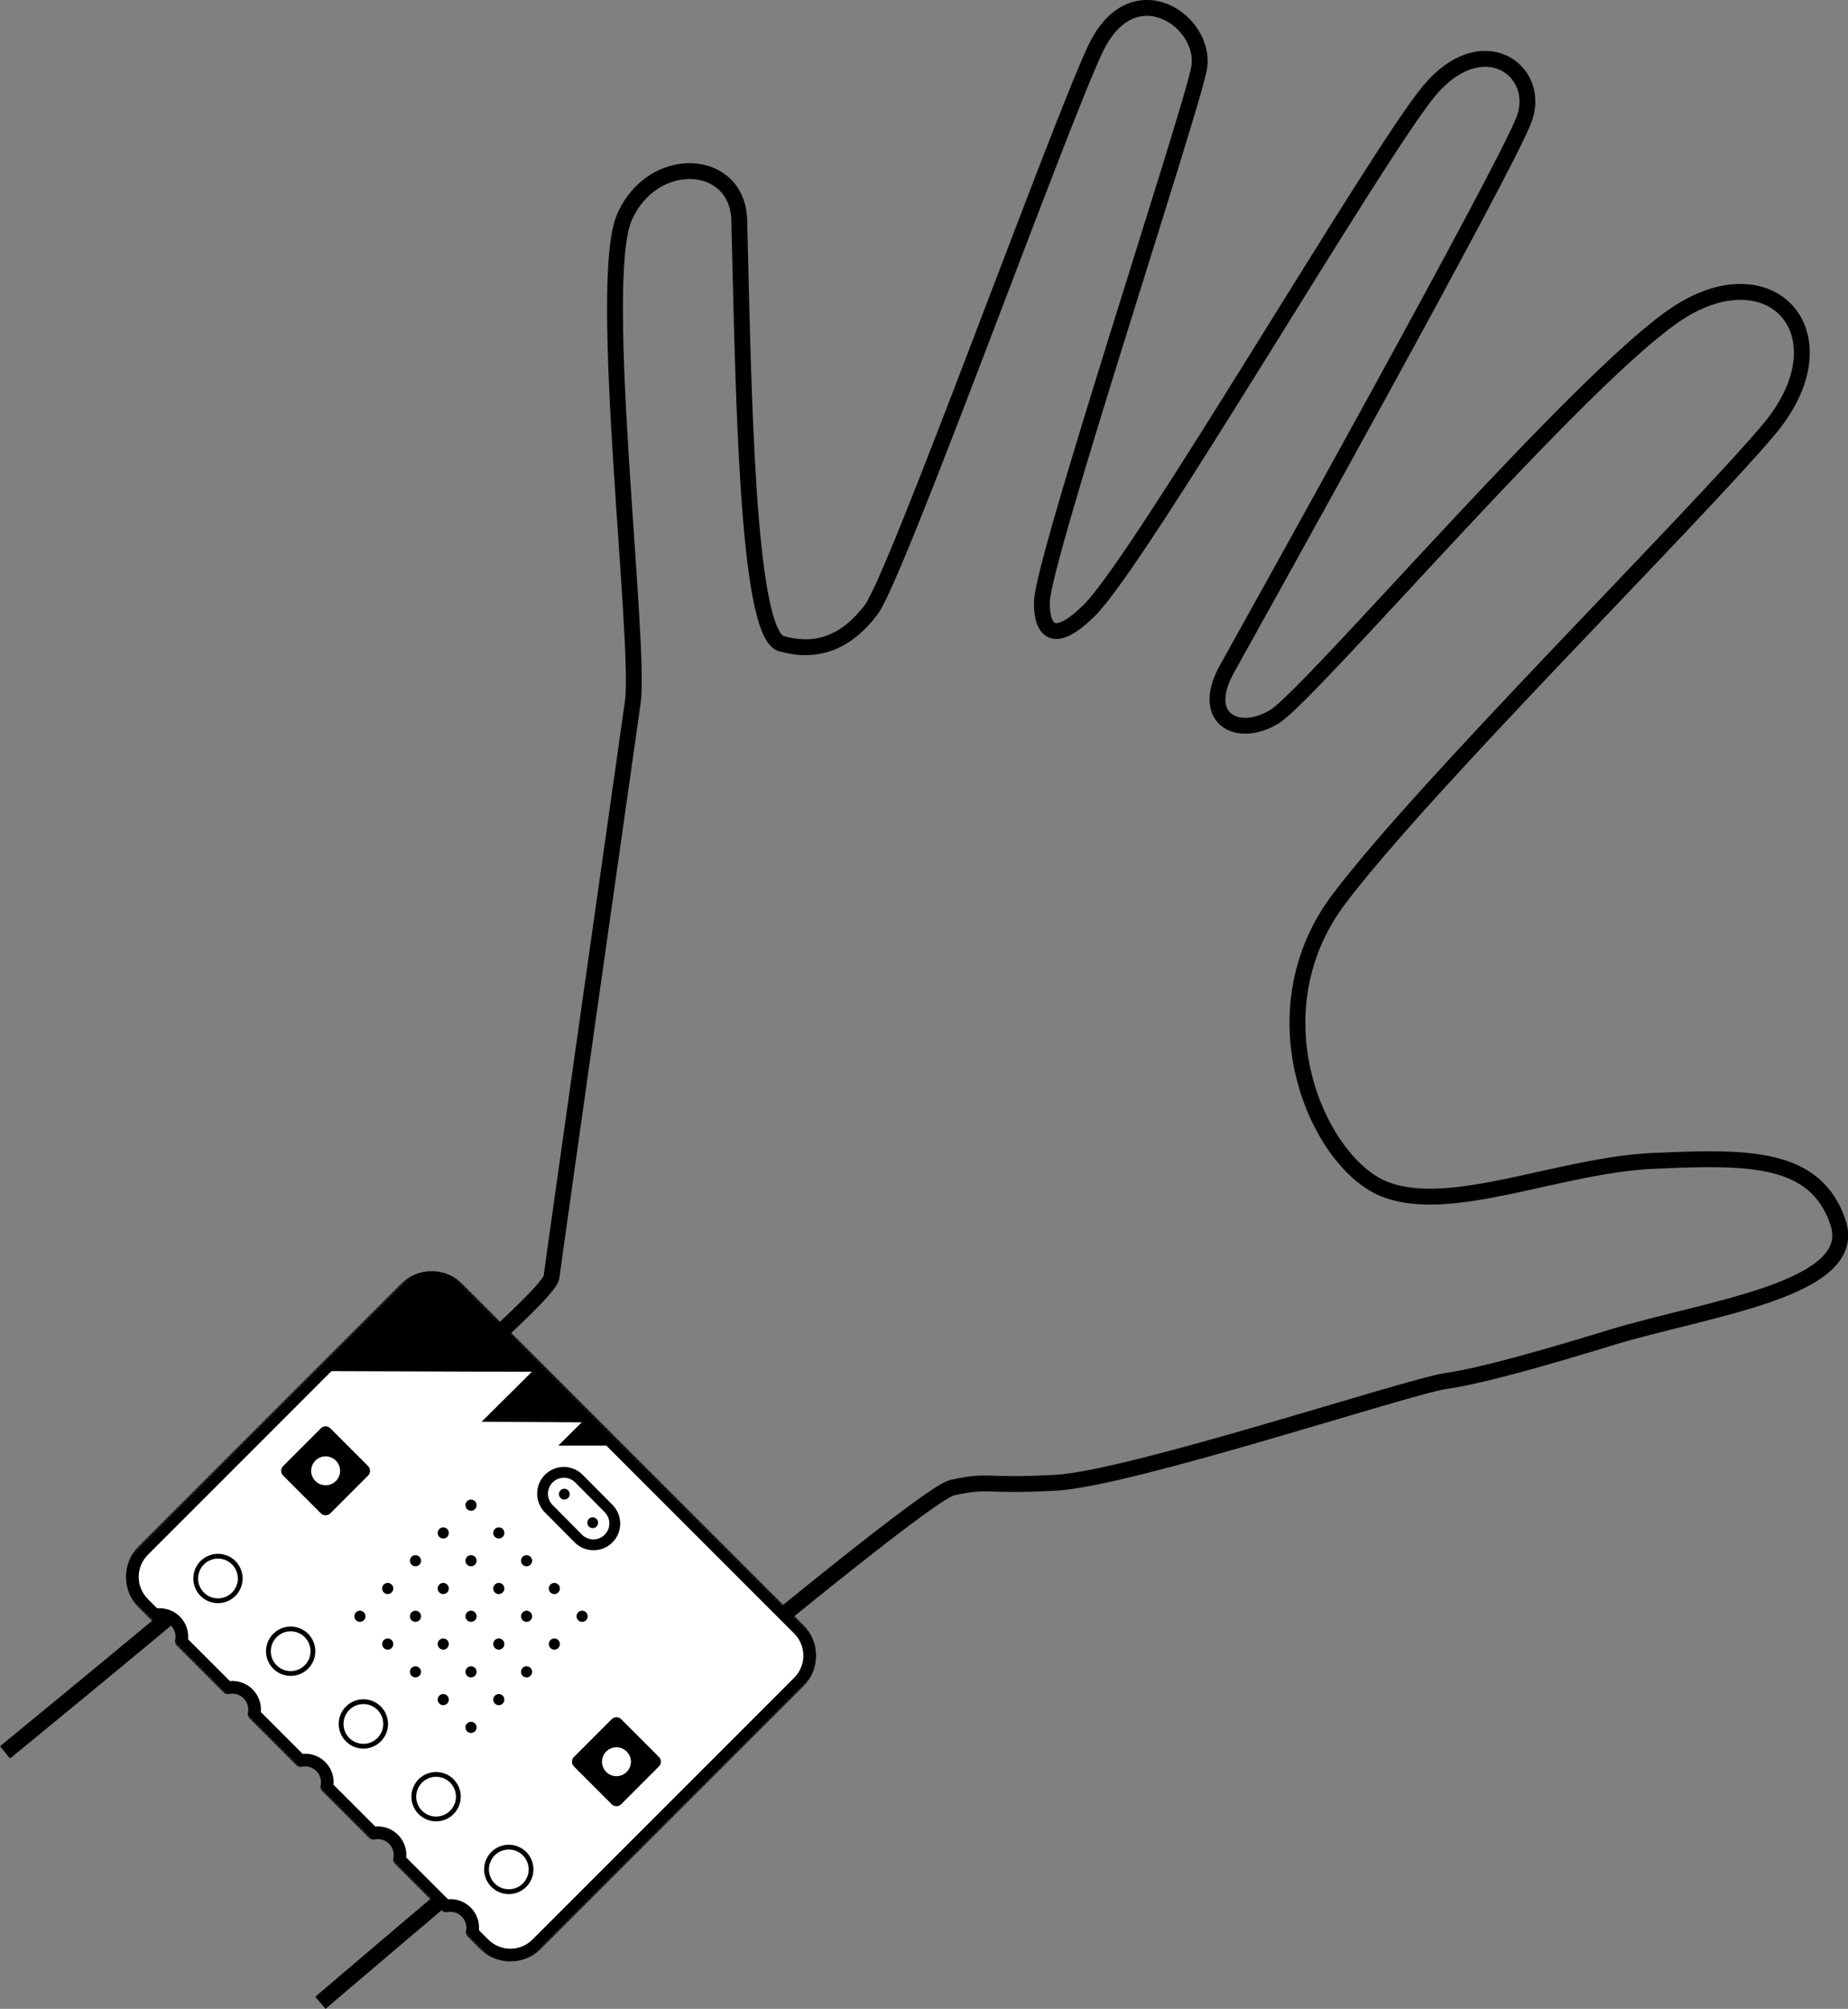 <?xml version="1.0" encoding="UTF-8" standalone="no"?>
<svg
   width="582.992"
   height="633.551"
   viewBox="0 0 582.992 633.551"
   fill="none"
   version="1.1"
   id="svg45"
   sodipodi:docname="Group 582 (1).svg"
   inkscape:version="1.3.2 (091e20e, 2023-11-25)"
   xmlns:inkscape="http://www.inkscape.org/namespaces/inkscape"
   xmlns:sodipodi="http://sodipodi.sourceforge.net/DTD/sodipodi-0.dtd"
   xmlns="http://www.w3.org/2000/svg"
   xmlns:svg="http://www.w3.org/2000/svg">
  <rect x="0" y="0" width="582.992" height="633.551" fill="#808080" stroke="none"/>
  <sodipodi:namedview
     id="namedview45"
     pagecolor="#ffffff"
     bordercolor="#000000"
     borderopacity="0.25"
     inkscape:showpageshadow="2"
     inkscape:pageopacity="0.0"
     inkscape:pagecheckerboard="0"
     inkscape:deskcolor="#d1d1d1"
     inkscape:zoom="0.27283237"
     inkscape:cx="287.72246"
     inkscape:cy="329.87288"
     inkscape:window-width="1312"
     inkscape:window-height="449"
     inkscape:window-x="0"
     inkscape:window-y="492"
     inkscape:window-maximized="0"
     inkscape:current-layer="svg45" />
  <path
     d="m 1.581,552.651 c 0,0 171.061,-139.641 172.388,-149.81 1.326,-10.169 22.991,-162.69 25.644,-181.277 2.652,-18.587 -11.496,-132.642 -2.653,-152.98 8.843,-20.338 35.746,-18.933 36.255,0.884 1.311,51.021 2.211,130.431 13.264,133.526 11.054,3.095 20.316,-0.18 28.297,-10.611 7.981,-10.431 58.858,-151.601 70.742,-176.856 11.885,-25.255 35.622,-8.592 32.719,6.19 -2.904,14.782 -49.55,155.603 -49.52,168.013 0,0 -1.326,19.012 15.033,2.653 16.359,-16.359 90.196,-143.253 106.997,-163.591 16.802,-20.339 35.814,-6.632 30.066,8.842 -5.748,15.475 -84.891,157.402 -93.734,173.319 -8.842,15.917 3.537,22.107 15.033,15.032 11.496,-7.074 97.271,-107.881 127.336,-127.336 30.065,-19.454 53.499,7.517 28.297,37.14 -25.202,29.623 -107.882,111.419 -135.295,147.674 -27.412,36.256 -6.632,83.102 14.149,91.502 20.78,8.401 55.267,-7.516 84.89,-8.843 29.624,-1.326 51.288,-1.768 58.363,19.455 7.074,21.222 -41.651,27.072 -71.627,36.255 -19.816,6.071 -40.234,11.979 -52.172,13.727 -11.938,1.748 -99.332,30.719 -122.766,32.046 -23.433,1.326 -20.487,-1.096 -32.867,1.556 -12.38,2.653 -199.339,162.49 -199.339,162.49"
     stroke="#000000"
     stroke-width="5"
     id="path1" />
  <g
     clip-path="url(#clip0_744_226)"
     id="g45"
     transform="translate(-144.419,-101.849)">
    <mask
       id="mask0_744_226"
       maskUnits="userSpaceOnUse"
       x="178"
       y="496"
       width="230"
       height="231">
      <path
         d="M 407.725,624.005 280.598,496.878 178.305,599.17 305.432,726.298 Z"
         fill="#ffffff"
         id="path2" />
    </mask>
    <g
       mask="url(#mask0_744_226)"
       id="g44">
      <path
         d="M 396.385,615.621 288.981,508.217 c -2.224,-2.223 -5.239,-3.471 -8.383,-3.471 -3.144,0 -6.159,1.248 -8.383,3.471 l -82.569,82.57 c -2.224,2.223 -3.473,5.239 -3.473,8.383 0,3.144 1.249,6.16 3.472,8.383 l 3.656,3.656 c 1.147,-0.25 2.339,-0.207 3.466,0.124 1.127,0.331 2.153,0.94 2.983,1.77 0.831,0.831 1.439,1.856 1.77,2.983 0.331,1.127 0.374,2.319 0.125,3.467 l 14.593,14.593 c 1.148,-0.249 2.34,-0.207 3.466,0.124 1.127,0.331 2.153,0.94 2.983,1.77 0.831,0.831 1.44,1.857 1.771,2.983 0.331,1.127 0.373,2.319 0.124,3.467 l 14.592,14.593 c 1.148,-0.25 2.34,-0.207 3.467,0.124 1.127,0.331 2.152,0.939 2.983,1.77 0.83,0.83 1.439,1.856 1.77,2.983 0.331,1.127 0.374,2.319 0.124,3.466 l 14.594,14.594 c 1.148,-0.249 2.34,-0.207 3.467,0.124 1.127,0.331 2.153,0.939 2.983,1.77 0.831,0.831 1.44,1.856 1.77,2.983 0.331,1.127 0.374,2.319 0.124,3.467 l 14.592,14.592 c 1.148,-0.25 2.34,-0.207 3.467,0.124 1.127,0.331 2.153,0.939 2.983,1.77 0.831,0.83 1.439,1.856 1.77,2.983 0.331,1.127 0.373,2.319 0.124,3.467 l 3.655,3.656 c 1.101,1.101 2.408,1.974 3.847,2.57 1.438,0.595 2.98,0.902 4.537,0.902 1.557,0 3.098,-0.307 4.537,-0.903 1.438,-0.596 2.745,-1.469 3.846,-2.57 l 82.569,-82.57 c 2.223,-2.223 3.472,-5.238 3.473,-8.381 0,-3.144 -1.249,-6.159 -3.471,-8.383 z"
         fill="#ffffff"
         id="path3" />
      <path
         d="M 396.385,615.621 288.981,508.217 c -2.224,-2.223 -5.239,-3.471 -8.383,-3.471 -3.144,0 -6.159,1.248 -8.383,3.471 l -82.569,82.57 c -2.224,2.223 -3.473,5.239 -3.473,8.383 0,3.144 1.249,6.16 3.472,8.383 l 3.656,3.656 c 1.147,-0.25 2.339,-0.207 3.466,0.124 1.127,0.331 2.153,0.94 2.983,1.77 0.831,0.831 1.439,1.856 1.77,2.983 0.331,1.127 0.374,2.319 0.125,3.467 l 14.593,14.593 c 1.148,-0.249 2.34,-0.207 3.466,0.124 1.127,0.331 2.153,0.94 2.983,1.77 0.831,0.831 1.44,1.857 1.771,2.983 0.331,1.127 0.373,2.319 0.124,3.467 l 14.592,14.593 c 1.148,-0.25 2.34,-0.207 3.467,0.124 1.127,0.331 2.152,0.939 2.983,1.77 0.83,0.83 1.439,1.856 1.77,2.983 0.331,1.127 0.374,2.319 0.124,3.466 l 14.594,14.594 c 1.148,-0.249 2.34,-0.207 3.467,0.124 1.127,0.331 2.153,0.939 2.983,1.77 0.831,0.831 1.44,1.856 1.77,2.983 0.331,1.127 0.374,2.319 0.124,3.467 l 14.592,14.592 c 1.148,-0.25 2.34,-0.207 3.467,0.124 1.127,0.331 2.153,0.939 2.983,1.77 0.831,0.83 1.439,1.856 1.77,2.983 0.331,1.127 0.373,2.319 0.124,3.467 l 3.655,3.656 c 1.101,1.101 2.408,1.974 3.847,2.57 1.438,0.595 2.98,0.902 4.537,0.902 1.557,0 3.098,-0.307 4.537,-0.903 1.438,-0.596 2.745,-1.469 3.846,-2.57 l 82.569,-82.57 c 2.223,-2.223 3.472,-5.238 3.473,-8.381 0,-3.144 -1.249,-6.159 -3.471,-8.383 z"
         stroke="#000000"
         stroke-width="4"
         stroke-linecap="round"
         stroke-linejoin="round"
         id="path4" />
      <path
         d="m 309.898,696.386 c -0.983,0.983 -2.234,1.653 -3.597,1.924 -1.363,0.271 -2.775,0.133 -4.059,-0.399 -1.284,-0.531 -2.382,-1.432 -3.154,-2.587 -0.772,-1.155 -1.184,-2.514 -1.184,-3.903 0,-1.39 0.412,-2.748 1.184,-3.903 0.772,-1.156 1.869,-2.056 3.153,-2.588 1.284,-0.532 2.696,-0.671 4.059,-0.4 1.363,0.272 2.615,0.941 3.597,1.924 1.317,1.317 2.057,3.103 2.057,4.966 0,1.863 -0.739,3.649 -2.056,4.966 z"
         stroke="#000000"
         stroke-width="1.51"
         stroke-linecap="round"
         stroke-linejoin="round"
         id="path5" />
      <path
         d="m 286.961,673.449 c -0.983,0.983 -2.234,1.652 -3.597,1.924 -1.363,0.271 -2.776,0.132 -4.059,-0.399 -1.284,-0.532 -2.382,-1.432 -3.154,-2.587 -0.772,-1.155 -1.184,-2.514 -1.184,-3.903 0,-1.39 0.412,-2.748 1.184,-3.904 0.772,-1.155 1.869,-2.055 3.153,-2.587 1.283,-0.532 2.696,-0.671 4.059,-0.4 1.363,0.272 2.614,0.941 3.597,1.923 1.317,1.318 2.057,3.104 2.057,4.967 0,1.862 -0.739,3.649 -2.056,4.966 z"
         stroke="#000000"
         stroke-width="1.51"
         stroke-linecap="round"
         stroke-linejoin="round"
         id="path6" />
      <path
         d="m 264.023,650.512 c -0.982,0.983 -2.233,1.652 -3.596,1.923 -1.362,0.271 -2.775,0.132 -4.058,-0.399 -1.284,-0.532 -2.381,-1.432 -3.153,-2.587 -0.772,-1.156 -1.184,-2.514 -1.184,-3.903 0,-1.389 0.412,-2.747 1.184,-3.902 0.772,-1.156 1.869,-2.056 3.153,-2.587 1.283,-0.532 2.696,-0.671 4.058,-0.4 1.363,0.271 2.614,0.941 3.596,1.923 1.318,1.317 2.057,3.103 2.057,4.966 0,1.863 -0.739,3.649 -2.057,4.966 z"
         stroke="#000000"
         stroke-width="1.51"
         stroke-linecap="round"
         stroke-linejoin="round"
         id="path7" />
      <path
         d="m 241.087,627.576 c -0.982,0.982 -2.234,1.651 -3.596,1.922 -1.363,0.272 -2.775,0.133 -4.058,-0.399 -1.284,-0.531 -2.381,-1.431 -3.153,-2.586 -0.772,-1.155 -1.184,-2.513 -1.184,-3.902 -0.001,-1.39 0.411,-2.748 1.183,-3.903 0.771,-1.155 1.868,-2.055 3.152,-2.587 1.283,-0.532 2.695,-0.671 4.058,-0.401 1.363,0.271 2.614,0.94 3.597,1.922 1.317,1.317 2.057,3.104 2.057,4.967 0,1.862 -0.739,3.649 -2.056,4.967 z"
         stroke="#000000"
         stroke-width="1.51"
         stroke-linecap="round"
         stroke-linejoin="round"
         id="path8" />
      <path
         d="m 218.15,604.639 c -0.982,0.982 -2.234,1.651 -3.596,1.922 -1.363,0.272 -2.775,0.133 -4.059,-0.399 -1.283,-0.531 -2.38,-1.432 -3.152,-2.587 -0.772,-1.155 -1.184,-2.513 -1.185,-3.902 0,-1.389 0.412,-2.747 1.184,-3.903 0.772,-1.155 1.869,-2.055 3.152,-2.587 1.284,-0.531 2.696,-0.671 4.059,-0.4 1.362,0.271 2.614,0.94 3.596,1.923 1.317,1.317 2.057,3.103 2.057,4.966 0.001,1.863 -0.739,3.649 -2.056,4.967 z"
         stroke="#000000"
         stroke-width="1.51"
         stroke-linecap="round"
         stroke-linejoin="round"
         id="path9" />
      <path
         d="m 314.106,534.487 -66.632,-0.22 26.752,-26.752 c 1.712,-1.711 4.034,-2.672 6.456,-2.672 2.421,0 4.743,0.962 6.455,2.674 z"
         fill="#000000"
         id="path10" />
      <path
         d="m 329.931,550.434 -33.577,-0.202 16.811,-16.686 z"
         fill="#000000"
         id="path11" />
      <path
         d="m 337.317,557.756 -16.767,0.003 8.446,-8.382 z"
         fill="#000000"
         id="path12" />
      <path
         d="m 330.217,583.306 c 0.241,0.232 0.546,0.388 0.875,0.448 0.33,0.06 0.669,0.021 0.977,-0.111 0.308,-0.133 0.569,-0.353 0.752,-0.634 0.183,-0.28 0.278,-0.609 0.275,-0.944 -0.003,-0.334 -0.105,-0.661 -0.293,-0.938 -0.188,-0.277 -0.453,-0.493 -0.763,-0.619 -0.31,-0.127 -0.651,-0.159 -0.979,-0.093 -0.328,0.066 -0.63,0.227 -0.866,0.464 -0.319,0.325 -0.496,0.763 -0.491,1.218 0.004,0.455 0.189,0.89 0.513,1.209 z"
         fill="#000000"
         id="path13" />
      <path
         d="m 323.626,571.847 c -0.241,-0.232 -0.545,-0.388 -0.875,-0.448 -0.329,-0.06 -0.669,-0.021 -0.977,0.111 -0.307,0.133 -0.569,0.353 -0.751,0.634 -0.183,0.28 -0.279,0.609 -0.276,0.943 0.003,0.335 0.105,0.662 0.293,0.939 0.188,0.277 0.454,0.492 0.764,0.619 0.31,0.127 0.65,0.159 0.978,0.093 0.329,-0.066 0.63,-0.227 0.867,-0.464 0.317,-0.325 0.493,-0.763 0.489,-1.218 -0.004,-0.455 -0.188,-0.889 -0.512,-1.209 z"
         fill="#000000"
         id="path14" />
      <path
         d="m 325.999,569.49 c -0.461,-0.492 -1.017,-0.886 -1.633,-1.16 -0.617,-0.273 -1.282,-0.42 -1.956,-0.432 -0.674,-0.012 -1.344,0.111 -1.97,0.363 -0.625,0.251 -1.195,0.625 -1.673,1.1 -0.479,0.476 -0.857,1.042 -1.113,1.666 -0.256,0.623 -0.385,1.292 -0.378,1.967 0.007,0.674 0.149,1.34 0.418,1.959 0.268,0.618 0.658,1.176 1.147,1.642 l 9.104,9.173 c 0.462,0.489 1.017,0.88 1.633,1.151 0.616,0.271 1.279,0.416 1.952,0.427 0.673,0.01 1.341,-0.114 1.965,-0.365 0.624,-0.251 1.191,-0.625 1.669,-1.099 0.477,-0.474 0.855,-1.038 1.111,-1.661 0.256,-0.622 0.385,-1.289 0.38,-1.961 -0.006,-0.673 -0.146,-1.338 -0.412,-1.956 -0.267,-0.618 -0.654,-1.176 -1.139,-1.642 z m -0.442,18.649 -9.101,-9.174 c -0.808,-0.777 -1.454,-1.707 -1.897,-2.736 -0.444,-1.03 -0.677,-2.138 -0.687,-3.259 -0.009,-1.121 0.206,-2.232 0.633,-3.269 0.427,-1.037 1.056,-1.978 1.852,-2.767 0.796,-0.79 1.741,-1.413 2.781,-1.831 1.04,-0.419 2.153,-0.626 3.274,-0.608 1.121,0.018 2.227,0.26 3.253,0.711 1.026,0.452 1.952,1.104 2.722,1.918 l 9.104,9.172 c 0.809,0.777 1.454,1.707 1.898,2.736 0.444,1.03 0.677,2.138 0.687,3.259 0.009,1.121 -0.206,2.232 -0.632,3.269 -0.427,1.037 -1.057,1.978 -1.852,2.768 -0.796,0.789 -1.741,1.412 -2.781,1.831 -1.04,0.419 -2.153,0.626 -3.274,0.608 -1.121,-0.018 -2.227,-0.259 -3.253,-0.711 -1.027,-0.451 -1.952,-1.103 -2.722,-1.918"
         fill="#000000"
         id="path15" />
      <path
         d="m 294.257,577.786 c -0.246,0.247 -0.559,0.415 -0.899,0.483 -0.341,0.069 -0.695,0.034 -1.016,-0.098 -0.322,-0.133 -0.597,-0.357 -0.79,-0.646 -0.194,-0.289 -0.297,-0.629 -0.298,-0.976 0,-0.348 0.103,-0.688 0.296,-0.977 0.193,-0.29 0.467,-0.515 0.788,-0.648 0.321,-0.134 0.675,-0.168 1.016,-0.101 0.341,0.068 0.654,0.235 0.9,0.481 0.163,0.163 0.292,0.357 0.381,0.57 0.088,0.213 0.134,0.441 0.134,0.672 0,0.231 -0.046,0.459 -0.134,0.672 -0.088,0.213 -0.217,0.407 -0.381,0.57"
         fill="#000000"
         id="path16" />
      <path
         d="m 303.018,586.547 c -0.246,0.247 -0.558,0.415 -0.899,0.483 -0.341,0.069 -0.694,0.035 -1.016,-0.098 -0.321,-0.132 -0.596,-0.357 -0.79,-0.646 -0.193,-0.288 -0.297,-0.628 -0.298,-0.975 0,-0.348 0.102,-0.688 0.295,-0.977 0.193,-0.29 0.467,-0.515 0.788,-0.649 0.321,-0.133 0.674,-0.168 1.015,-0.101 0.341,0.067 0.654,0.234 0.9,0.48 0.33,0.329 0.515,0.776 0.515,1.242 0,0.465 -0.185,0.912 -0.515,1.241"
         fill="#000000"
         id="path17" />
      <path
         d="m 311.778,595.308 c -0.245,0.246 -0.558,0.414 -0.899,0.483 -0.341,0.068 -0.695,0.034 -1.016,-0.099 -0.322,-0.132 -0.596,-0.357 -0.79,-0.646 -0.194,-0.289 -0.297,-0.629 -0.297,-0.977 -0.001,-0.347 0.102,-0.687 0.295,-0.976 0.193,-0.29 0.468,-0.515 0.789,-0.648 0.321,-0.133 0.675,-0.168 1.016,-0.1 0.341,0.068 0.654,0.235 0.9,0.481 0.329,0.33 0.514,0.776 0.514,1.242 0,0.466 -0.185,0.912 -0.514,1.242"
         fill="#000000"
         id="path18" />
      <path
         d="m 320.539,604.069 c -0.246,0.245 -0.558,0.412 -0.899,0.48 -0.341,0.068 -0.694,0.033 -1.015,-0.1 -0.321,-0.133 -0.595,-0.358 -0.788,-0.647 -0.193,-0.288 -0.296,-0.628 -0.296,-0.975 0,-0.347 0.103,-0.687 0.296,-0.976 0.193,-0.288 0.467,-0.514 0.788,-0.646 0.321,-0.133 0.674,-0.168 1.015,-0.1 0.341,0.067 0.653,0.235 0.899,0.48 0.329,0.33 0.514,0.776 0.514,1.242 0,0.466 -0.185,0.912 -0.514,1.242 z"
         fill="#000000"
         id="path19" />
      <path
         d="m 329.3,612.83 c -0.246,0.245 -0.558,0.412 -0.899,0.48 -0.341,0.068 -0.694,0.033 -1.015,-0.1 -0.32,-0.133 -0.595,-0.358 -0.788,-0.646 -0.193,-0.289 -0.296,-0.629 -0.296,-0.976 0,-0.347 0.103,-0.687 0.296,-0.976 0.193,-0.288 0.468,-0.513 0.788,-0.646 0.321,-0.133 0.674,-0.168 1.015,-0.1 0.341,0.067 0.653,0.235 0.899,0.48 0.329,0.33 0.514,0.776 0.514,1.242 0,0.466 -0.185,0.912 -0.514,1.242 z"
         fill="#000000"
         id="path20" />
      <path
         d="m 285.495,586.547 c -0.245,0.246 -0.558,0.414 -0.899,0.482 -0.341,0.068 -0.694,0.033 -1.015,-0.1 -0.321,-0.133 -0.596,-0.358 -0.789,-0.647 -0.193,-0.289 -0.297,-0.628 -0.297,-0.976 0,-0.348 0.103,-0.687 0.296,-0.976 0.193,-0.289 0.468,-0.515 0.789,-0.648 0.321,-0.133 0.674,-0.168 1.015,-0.1 0.341,0.068 0.654,0.235 0.9,0.481 0.163,0.163 0.292,0.357 0.381,0.57 0.088,0.213 0.134,0.441 0.134,0.672 0,0.231 -0.046,0.459 -0.134,0.672 -0.088,0.213 -0.217,0.407 -0.381,0.57 z"
         fill="#000000"
         id="path21" />
      <path
         d="m 294.257,595.308 c -0.246,0.246 -0.559,0.414 -0.9,0.482 -0.34,0.068 -0.694,0.033 -1.015,-0.1 -0.321,-0.132 -0.595,-0.357 -0.789,-0.646 -0.193,-0.289 -0.296,-0.628 -0.297,-0.976 0,-0.347 0.103,-0.687 0.296,-0.976 0.192,-0.289 0.467,-0.515 0.787,-0.648 0.321,-0.133 0.675,-0.168 1.015,-0.101 0.341,0.067 0.654,0.234 0.9,0.48 0.33,0.329 0.515,0.776 0.515,1.241 0,0.466 -0.185,0.913 -0.515,1.242"
         fill="#000000"
         id="path22" />
      <path
         d="m 303.017,604.069 c -0.246,0.246 -0.559,0.413 -0.9,0.481 -0.341,0.068 -0.694,0.033 -1.015,-0.1 -0.321,-0.133 -0.596,-0.358 -0.789,-0.647 -0.193,-0.289 -0.296,-0.629 -0.296,-0.976 0,-0.348 0.103,-0.687 0.296,-0.976 0.193,-0.289 0.468,-0.515 0.789,-0.648 0.321,-0.132 0.674,-0.167 1.015,-0.099 0.341,0.068 0.654,0.235 0.9,0.481 0.329,0.33 0.514,0.776 0.514,1.242 0,0.466 -0.185,0.912 -0.514,1.242 z"
         fill="#000000"
         id="path23" />
      <path
         d="m 311.778,612.83 c -0.246,0.245 -0.559,0.412 -0.899,0.48 -0.341,0.068 -0.694,0.033 -1.015,-0.1 -0.321,-0.133 -0.595,-0.358 -0.788,-0.646 -0.193,-0.289 -0.296,-0.629 -0.296,-0.976 0,-0.347 0.103,-0.687 0.296,-0.976 0.193,-0.288 0.467,-0.513 0.788,-0.646 0.321,-0.133 0.674,-0.168 1.015,-0.1 0.34,0.067 0.653,0.235 0.899,0.48 0.329,0.33 0.514,0.776 0.514,1.242 0,0.466 -0.185,0.912 -0.514,1.242 z"
         fill="#000000"
         id="path24" />
      <path
         d="m 320.539,621.591 c -0.246,0.245 -0.558,0.413 -0.899,0.48 -0.341,0.068 -0.694,0.033 -1.015,-0.1 -0.321,-0.133 -0.595,-0.358 -0.788,-0.646 -0.193,-0.289 -0.296,-0.629 -0.296,-0.976 0,-0.347 0.103,-0.687 0.296,-0.976 0.193,-0.288 0.467,-0.513 0.788,-0.646 0.321,-0.133 0.674,-0.168 1.015,-0.1 0.341,0.068 0.653,0.235 0.899,0.48 0.329,0.33 0.514,0.776 0.514,1.242 0,0.466 -0.185,0.912 -0.514,1.242 z"
         fill="#000000"
         id="path25" />
      <path
         d="m 276.735,595.308 c -0.245,0.245 -0.558,0.413 -0.899,0.481 -0.341,0.068 -0.694,0.033 -1.016,-0.1 -0.321,-0.132 -0.595,-0.358 -0.788,-0.646 -0.194,-0.289 -0.297,-0.629 -0.297,-0.977 0,-0.347 0.103,-0.687 0.296,-0.976 0.193,-0.289 0.467,-0.514 0.788,-0.647 0.322,-0.133 0.675,-0.168 1.016,-0.1 0.341,0.067 0.654,0.235 0.899,0.48 0.33,0.33 0.515,0.777 0.515,1.242 0,0.466 -0.185,0.913 -0.514,1.243 z"
         fill="#000000"
         id="path26" />
      <path
         d="m 285.496,604.069 c -0.245,0.245 -0.558,0.413 -0.899,0.481 -0.341,0.068 -0.694,0.033 -1.015,-0.099 -0.321,-0.133 -0.596,-0.358 -0.789,-0.647 -0.193,-0.289 -0.297,-0.628 -0.297,-0.976 0,-0.347 0.103,-0.687 0.295,-0.976 0.193,-0.289 0.467,-0.514 0.788,-0.648 0.321,-0.133 0.674,-0.168 1.015,-0.101 0.341,0.068 0.654,0.235 0.9,0.48 0.329,0.33 0.514,0.776 0.514,1.242 0,0.465 -0.185,0.912 -0.514,1.241"
         fill="#000000"
         id="path27" />
      <path
         d="m 294.257,612.829 c -0.246,0.246 -0.559,0.413 -0.9,0.481 -0.341,0.068 -0.694,0.034 -1.015,-0.099 -0.322,-0.133 -0.596,-0.358 -0.789,-0.647 -0.193,-0.289 -0.297,-0.629 -0.297,-0.977 0,-0.347 0.104,-0.687 0.297,-0.976 0.193,-0.289 0.467,-0.514 0.789,-0.647 0.321,-0.133 0.674,-0.168 1.015,-0.1 0.341,0.068 0.654,0.236 0.9,0.482 0.329,0.329 0.513,0.776 0.513,1.241 0,0.466 -0.184,0.912 -0.513,1.242 z"
         fill="#000000"
         id="path28" />
      <path
         d="m 303.018,621.59 c -0.246,0.246 -0.559,0.413 -0.9,0.481 -0.34,0.067 -0.693,0.033 -1.014,-0.1 -0.321,-0.133 -0.595,-0.358 -0.788,-0.647 -0.193,-0.289 -0.296,-0.628 -0.296,-0.976 0,-0.347 0.103,-0.686 0.296,-0.975 0.193,-0.289 0.467,-0.514 0.788,-0.647 0.321,-0.133 0.674,-0.168 1.014,-0.1 0.341,0.068 0.654,0.235 0.9,0.481 0.329,0.329 0.513,0.776 0.513,1.241 0,0.466 -0.184,0.913 -0.513,1.242 z"
         fill="#000000"
         id="path29" />
      <path
         d="m 311.779,630.351 c -0.246,0.246 -0.559,0.413 -0.899,0.481 -0.341,0.067 -0.694,0.033 -1.015,-0.1 -0.321,-0.133 -0.595,-0.358 -0.788,-0.647 -0.193,-0.289 -0.296,-0.628 -0.296,-0.976 0,-0.347 0.103,-0.686 0.296,-0.975 0.193,-0.289 0.467,-0.514 0.788,-0.647 0.321,-0.133 0.674,-0.168 1.015,-0.1 0.34,0.068 0.653,0.235 0.899,0.481 0.329,0.329 0.514,0.776 0.514,1.241 0,0.466 -0.185,0.913 -0.514,1.242 z"
         fill="#000000"
         id="path30" />
      <path
         d="m 267.974,604.069 c -0.246,0.245 -0.559,0.413 -0.899,0.481 -0.341,0.068 -0.695,0.033 -1.016,-0.1 -0.321,-0.132 -0.595,-0.358 -0.789,-0.646 -0.193,-0.289 -0.296,-0.629 -0.296,-0.977 0,-0.347 0.103,-0.687 0.296,-0.976 0.193,-0.289 0.467,-0.514 0.788,-0.647 0.321,-0.133 0.675,-0.168 1.016,-0.1 0.341,0.067 0.654,0.235 0.899,0.481 0.164,0.163 0.293,0.356 0.381,0.569 0.089,0.213 0.134,0.442 0.134,0.672 0,0.231 -0.045,0.46 -0.133,0.673 -0.088,0.213 -0.218,0.406 -0.381,0.57 z"
         fill="#000000"
         id="path31" />
      <path
         d="m 276.735,612.83 c -0.245,0.245 -0.558,0.413 -0.899,0.481 -0.341,0.068 -0.694,0.033 -1.015,-0.099 -0.321,-0.133 -0.596,-0.358 -0.789,-0.647 -0.193,-0.289 -0.297,-0.628 -0.297,-0.976 0,-0.347 0.102,-0.687 0.295,-0.976 0.193,-0.289 0.467,-0.514 0.788,-0.648 0.321,-0.133 0.674,-0.168 1.015,-0.101 0.341,0.068 0.654,0.235 0.9,0.48 0.329,0.329 0.514,0.776 0.514,1.242 0,0.466 -0.185,0.912 -0.514,1.242"
         fill="#000000"
         id="path32" />
      <path
         d="m 294.257,630.351 c -0.246,0.246 -0.559,0.413 -0.9,0.481 -0.34,0.067 -0.693,0.033 -1.014,-0.1 -0.321,-0.133 -0.595,-0.358 -0.788,-0.647 -0.193,-0.289 -0.296,-0.628 -0.296,-0.976 0,-0.347 0.103,-0.686 0.296,-0.975 0.193,-0.289 0.467,-0.514 0.788,-0.647 0.321,-0.133 0.674,-0.168 1.014,-0.1 0.341,0.068 0.654,0.235 0.9,0.481 0.329,0.329 0.514,0.776 0.514,1.241 0,0.466 -0.185,0.913 -0.514,1.242 z"
         fill="#000000"
         id="path33" />
      <path
         d="m 303.018,639.112 c -0.246,0.246 -0.559,0.413 -0.9,0.481 -0.34,0.067 -0.693,0.033 -1.014,-0.1 -0.321,-0.133 -0.595,-0.358 -0.788,-0.647 -0.193,-0.289 -0.296,-0.628 -0.296,-0.976 0,-0.347 0.103,-0.686 0.296,-0.975 0.193,-0.289 0.467,-0.514 0.788,-0.647 0.321,-0.133 0.674,-0.168 1.014,-0.1 0.341,0.068 0.654,0.235 0.9,0.481 0.329,0.329 0.514,0.776 0.514,1.241 0,0.466 -0.185,0.913 -0.514,1.242 z"
         fill="#000000"
         id="path34" />
      <path
         d="m 259.213,612.83 c -0.246,0.245 -0.559,0.413 -0.9,0.48 -0.34,0.068 -0.694,0.034 -1.015,-0.099 -0.321,-0.133 -0.595,-0.359 -0.788,-0.648 -0.193,-0.289 -0.296,-0.628 -0.296,-0.976 0,-0.347 0.103,-0.687 0.296,-0.976 0.193,-0.289 0.467,-0.514 0.788,-0.647 0.321,-0.133 0.675,-0.168 1.015,-0.1 0.341,0.068 0.654,0.235 0.9,0.481 0.163,0.163 0.293,0.357 0.381,0.57 0.089,0.213 0.134,0.441 0.134,0.672 0,0.231 -0.045,0.46 -0.134,0.673 -0.088,0.213 -0.218,0.407 -0.381,0.57 z"
         fill="#000000"
         id="path35" />
      <path
         d="m 267.974,621.591 c -0.246,0.245 -0.559,0.413 -0.899,0.481 -0.341,0.067 -0.694,0.033 -1.015,-0.1 -0.321,-0.133 -0.596,-0.358 -0.789,-0.647 -0.193,-0.289 -0.296,-0.628 -0.296,-0.976 -0.001,-0.347 0.102,-0.687 0.295,-0.976 0.193,-0.289 0.467,-0.514 0.788,-0.647 0.321,-0.134 0.674,-0.169 1.015,-0.101 0.341,0.067 0.654,0.234 0.9,0.48 0.163,0.163 0.292,0.356 0.38,0.569 0.089,0.214 0.134,0.442 0.134,0.673 0,0.23 -0.046,0.459 -0.134,0.672 -0.088,0.213 -0.218,0.407 -0.381,0.57"
         fill="#000000"
         id="path36" />
      <path
         d="m 276.734,630.351 c -0.245,0.246 -0.558,0.413 -0.899,0.481 -0.341,0.068 -0.694,0.033 -1.016,-0.1 -0.321,-0.133 -0.595,-0.358 -0.788,-0.648 -0.193,-0.289 -0.296,-0.628 -0.296,-0.976 0,-0.347 0.103,-0.687 0.297,-0.976 0.193,-0.289 0.467,-0.514 0.788,-0.647 0.322,-0.133 0.675,-0.167 1.016,-0.099 0.341,0.068 0.654,0.235 0.899,0.481 0.163,0.163 0.293,0.357 0.381,0.57 0.088,0.213 0.134,0.441 0.133,0.672 0,0.231 -0.045,0.459 -0.133,0.672 -0.089,0.213 -0.218,0.407 -0.382,0.57 z"
         fill="#000000"
         id="path37" />
      <path
         d="m 285.495,639.112 c -0.245,0.246 -0.558,0.413 -0.899,0.48 -0.34,0.068 -0.693,0.033 -1.014,-0.1 -0.321,-0.133 -0.595,-0.358 -0.788,-0.647 -0.193,-0.289 -0.296,-0.629 -0.295,-0.976 0,-0.347 0.103,-0.686 0.296,-0.975 0.193,-0.289 0.467,-0.514 0.788,-0.647 0.321,-0.133 0.674,-0.167 1.014,-0.1 0.341,0.068 0.654,0.235 0.899,0.481 0.163,0.163 0.293,0.357 0.381,0.57 0.088,0.213 0.134,0.442 0.134,0.672 -0.001,0.231 -0.046,0.459 -0.134,0.672 -0.089,0.213 -0.218,0.407 -0.382,0.57 z"
         fill="#000000"
         id="path38" />
      <path
         d="m 294.257,647.873 c -0.246,0.246 -0.559,0.413 -0.9,0.48 -0.34,0.068 -0.693,0.033 -1.014,-0.1 -0.321,-0.133 -0.595,-0.358 -0.788,-0.647 -0.193,-0.289 -0.296,-0.628 -0.295,-0.976 0,-0.347 0.103,-0.686 0.296,-0.975 0.193,-0.289 0.467,-0.514 0.788,-0.647 0.321,-0.133 0.674,-0.167 1.014,-0.099 0.341,0.067 0.654,0.235 0.899,0.48 0.163,0.163 0.293,0.357 0.381,0.57 0.088,0.213 0.134,0.442 0.134,0.672 -10e-4,0.231 -0.046,0.459 -0.134,0.672 -0.089,0.214 -0.218,0.407 -0.381,0.57 z"
         fill="#000000"
         id="path39" />
      <path
         d="m 285.495,621.59 c -0.245,0.246 -0.558,0.413 -0.899,0.481 -0.341,0.068 -0.694,0.034 -1.016,-0.099 -0.321,-0.133 -0.595,-0.358 -0.788,-0.647 -0.194,-0.289 -0.297,-0.629 -0.297,-0.977 0,-0.347 0.103,-0.687 0.297,-0.976 0.193,-0.289 0.467,-0.514 0.788,-0.647 0.322,-0.133 0.675,-0.168 1.016,-0.1 0.341,0.068 0.654,0.236 0.899,0.482 0.33,0.329 0.515,0.776 0.515,1.241 0,0.466 -0.185,0.913 -0.515,1.242 z"
         fill="#000000"
         id="path40" />
      <path
         d="m 337.401,670.874 -11.922,-11.923 c -0.394,-0.395 -0.615,-0.931 -0.616,-1.489 0,-0.559 0.221,-1.094 0.614,-1.49 l 11.924,-11.924 c 0.396,-0.393 0.932,-0.614 1.49,-0.614 0.559,0 1.094,0.221 1.49,0.615 l 11.923,11.923 c 0.391,0.396 0.61,0.931 0.609,1.488 -0.001,0.557 -0.221,1.091 -0.614,1.486 l -11.924,11.924 c -0.396,0.393 -0.931,0.614 -1.489,0.614 -0.558,-0.001 -1.094,-0.221 -1.49,-0.615"
         fill="#000000"
         id="path41" />
      <path
         d="m 245.651,579.124 -11.92,-11.92 c -0.394,-0.396 -0.615,-0.932 -0.615,-1.49 -0.001,-0.558 0.22,-1.094 0.614,-1.49 l 11.923,-11.923 c 0.396,-0.392 0.931,-0.611 1.489,-0.61 0.557,10e-4 1.091,0.222 1.486,0.615 l 11.921,11.921 c 0.392,0.395 0.613,0.929 0.614,1.486 10e-4,0.557 -0.219,1.092 -0.61,1.488 l -11.923,11.923 c -0.396,0.393 -0.931,0.614 -1.489,0.614 -0.558,0 -1.094,-0.221 -1.49,-0.614 z"
         fill="#000000"
         id="path42" />
      <path
         d="m 342.117,660.689 c -0.638,0.639 -1.452,1.074 -2.337,1.25 -0.886,0.176 -1.804,0.086 -2.638,-0.26 -0.834,-0.345 -1.547,-0.931 -2.049,-1.681 -0.501,-0.751 -0.769,-1.634 -0.769,-2.536 0,-0.903 0.268,-1.786 0.769,-2.537 0.502,-0.75 1.215,-1.335 2.049,-1.681 0.834,-0.346 1.752,-0.436 2.638,-0.26 0.885,0.176 1.699,0.611 2.337,1.25 0.856,0.856 1.337,2.017 1.337,3.228 0,1.21 -0.481,2.371 -1.337,3.227 z"
         fill="#ffffff"
         id="path43" />
      <path
         d="m 250.371,568.943 c -0.639,0.639 -1.452,1.074 -2.338,1.25 -0.886,0.177 -1.804,0.086 -2.639,-0.259 -0.834,-0.346 -1.547,-0.931 -2.049,-1.682 -0.502,-0.751 -0.77,-1.634 -0.77,-2.537 0,-0.903 0.268,-1.786 0.77,-2.537 0.502,-0.751 1.215,-1.336 2.049,-1.682 0.835,-0.345 1.753,-0.435 2.639,-0.259 0.886,0.176 1.699,0.611 2.338,1.25 0.856,0.856 1.337,2.017 1.337,3.228 0,1.211 -0.481,2.372 -1.337,3.228 z"
         fill="#ffffff"
         id="path44" />
    </g>
  </g>
  <defs
     id="defs45">
    <clipPath
       id="clip0_744_226">
      <rect
         width="179.785"
         height="144.664"
         fill="#ffffff"
         transform="rotate(45,-459.486,587.151)"
         id="rect45"
         x="0"
         y="0" />
    </clipPath>
  </defs>
</svg>
